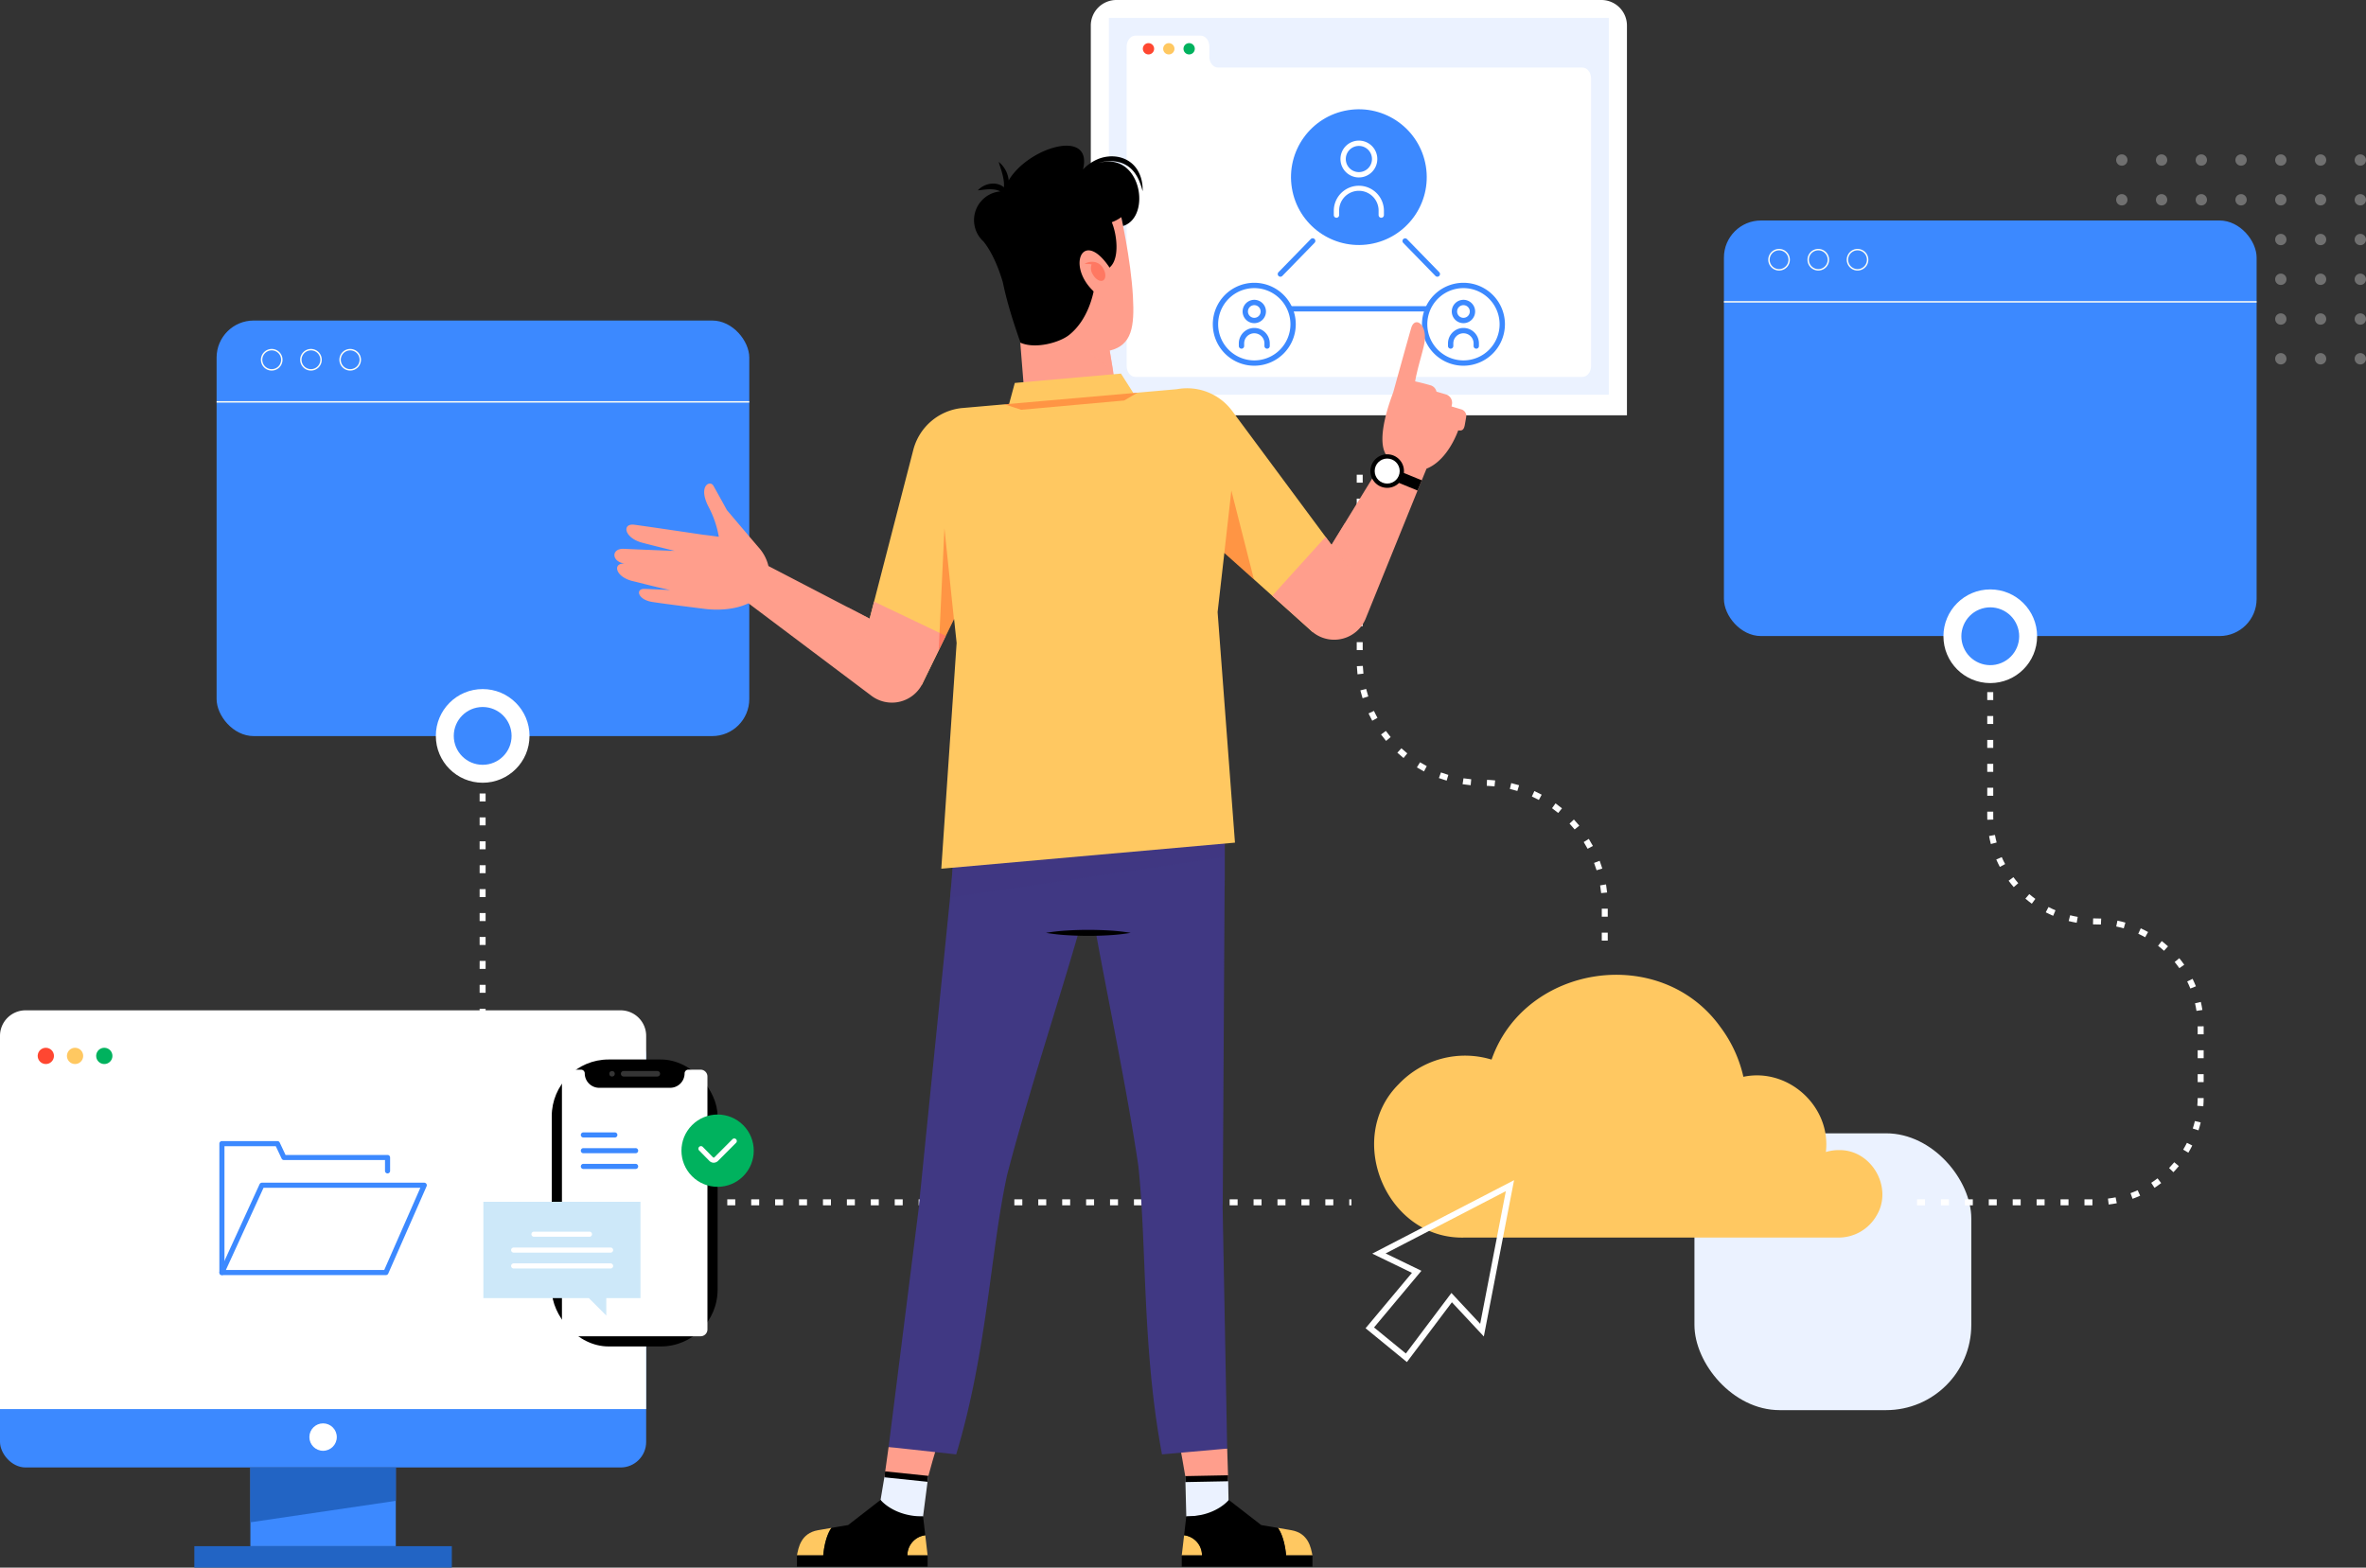 <svg xmlns="http://www.w3.org/2000/svg" width="833.292" height="552.167" viewBox="0 0 833.292 552.167">
  <rect x="0" y="0" width="833.292" height="552.167" fill="#333333" stroke="none"/>
  <g id="Group_1948" data-name="Group 1948" transform="translate(-1013.543 -195.769)">
    <g id="illustration" transform="translate(1067.867 195.769)">
      <g id="Group_1846" data-name="Group 1846" transform="translate(21.961 112.903)">
        <rect id="Rectangle_167" data-name="Rectangle 167" width="187.608" height="146.372" rx="13.046" transform="translate(0)" fill="#3c89ff"/>
        <g id="Group_1842" data-name="Group 1842" transform="translate(15.608 10.012)">
          <g id="Group_1839" data-name="Group 1839">
            <path id="Path_15816" data-name="Path 15816" d="M1098.86,1125.278a3.807,3.807,0,1,1,3.807-3.807A3.811,3.811,0,0,1,1098.86,1125.278Zm0-7.112a3.305,3.305,0,1,0,3.3,3.3A3.308,3.308,0,0,0,1098.86,1118.166Z" transform="translate(-1095.053 -1117.664)" fill="#fefef4"/>
          </g>
          <g id="Group_1840" data-name="Group 1840" transform="translate(13.821)">
            <path id="Path_15817" data-name="Path 15817" d="M1138.232,1125.278a3.807,3.807,0,1,1,3.807-3.807A3.812,3.812,0,0,1,1138.232,1125.278Zm0-7.112a3.305,3.305,0,1,0,3.3,3.3A3.308,3.308,0,0,0,1138.232,1118.166Z" transform="translate(-1134.425 -1117.664)" fill="#fefef4"/>
          </g>
          <g id="Group_1841" data-name="Group 1841" transform="translate(27.642)">
            <path id="Path_15818" data-name="Path 15818" d="M1177.6,1125.278a3.807,3.807,0,1,1,3.807-3.807A3.812,3.812,0,0,1,1177.6,1125.278Zm0-7.112a3.305,3.305,0,1,0,3.305,3.3A3.309,3.309,0,0,0,1177.6,1118.166Z" transform="translate(-1173.798 -1117.664)" fill="#fefef4"/>
          </g>
        </g>
        <g id="Group_1843" data-name="Group 1843" transform="translate(0 28.399)">
          <rect id="Rectangle_168" data-name="Rectangle 168" width="187.608" height="0.502" fill="#fefef4"/>
        </g>
        <g id="Group_1845" data-name="Group 1845" transform="translate(77.213 129.811)">
          <circle id="Ellipse_38" data-name="Ellipse 38" cx="16.498" cy="16.498" r="16.498" fill="#fff"/>
          <circle id="Ellipse_39" data-name="Ellipse 39" cx="10.18" cy="10.18" r="10.18" transform="translate(6.318 6.318)" fill="#3c89ff"/>
        </g>
      </g>
      <g id="Group_1858" data-name="Group 1858" transform="translate(114.619 279.496)">
        <path id="Path_15831" data-name="Path 15831" d="M1621.583,1708.788h-.775v-2.106h.775Zm-6.391,0h-2.808v-2.106h2.808Zm-8.425,0h-2.808v-2.106h2.808Zm-8.425,0h-2.808v-2.106h2.808Zm-8.425,0h-2.808v-2.106h2.808Zm-8.425,0h-2.808v-2.106h2.808Zm-8.425,0h-2.808v-2.106h2.808Zm-8.425,0h-2.808v-2.106h2.808Zm-8.425,0h-2.808v-2.106h2.808Zm-8.425,0h-2.808v-2.106h2.808Zm-8.425,0h-2.808v-2.106h2.808Zm-8.424,0h-2.808v-2.106h2.808Zm-8.425,0h-2.808v-2.106h2.808Zm-8.425,0h-2.808v-2.106h2.808Zm-8.425,0h-2.808v-2.106h2.808Zm-8.425,0h-2.808v-2.106h2.808Zm-8.425,0h-2.808v-2.106h2.808Zm-8.425,0h-2.808v-2.106h2.808Zm-8.425,0h-2.808v-2.106h2.808Zm-8.425,0h-2.808v-2.106h2.808Zm-8.425,0h-2.808v-2.106h2.808Zm-8.425,0h-2.808v-2.106h2.808Zm-8.425,0h-2.808v-2.106h2.808Zm-8.425,0h-2.808v-2.106h2.808Zm-8.424,0h-2.808v-2.106h2.808Zm-8.425,0h-2.808v-2.106H1413Zm-8.425,0h-2.808v-2.106h2.808Zm-8.425,0h-2.808v-2.106h2.808Zm-8.425,0h-2.808v-2.106h2.808Zm-8.425,0h-2.808v-2.106h2.808Zm-8.425,0h-2.808v-2.106h2.808Zm-8.425,0h-1.214c-.545,0-1.093-.01-1.629-.028l.072-2.1c.513.018,1.037.027,1.558.027h1.214Zm-8.557-.575c-.941-.148-1.891-.329-2.822-.535l.457-2.057c.889.2,1.795.369,2.693.511Zm-8.339-2.125c-.9-.319-1.793-.671-2.67-1.046l.829-1.936c.836.358,1.693.694,2.548,1Zm-7.8-3.624c-.823-.48-1.643-.992-2.433-1.521l1.17-1.751c.755.5,1.537.994,2.324,1.452Zm-7-5c-.721-.622-1.432-1.275-2.115-1.941l1.47-1.508c.652.636,1.333,1.26,2.021,1.854Zm-5.972-6.193c-.6-.743-1.177-1.516-1.728-2.3l1.722-1.214c.525.745,1.08,1.483,1.649,2.193Zm-4.743-7.184c-.451-.843-.88-1.71-1.277-2.576l1.915-.877c.379.827.789,1.655,1.22,2.46Zm-3.341-7.937c-.287-.909-.549-1.839-.778-2.765l2.044-.508c.219.883.469,1.771.743,2.639Zm-1.815-8.411c-.114-.944-.2-1.906-.256-2.86l2.1-.124c.054.911.136,1.83.244,2.731Zm1.769-8.535h-2.106V1656.4h2.106Zm0-8.425h-2.106v-2.808h2.106Zm0-8.425h-2.106v-2.808h2.106Zm0-8.425h-2.106v-2.808h2.106Zm0-8.425h-2.106V1622.7h2.106Zm0-8.425h-2.106v-2.808h2.106Zm0-8.424h-2.106v-2.809h2.106Zm0-8.425h-2.106v-2.808h2.106Zm0-8.424h-2.106V1589h2.106Zm0-8.425h-2.106v-2.808h2.106Zm0-8.425h-2.106v-2.808h2.106Zm0-8.425h-2.106v-2.808h2.106Z" transform="translate(-1314.551 -1563.729)" fill="#fff"/>
      </g>
      <g id="Group_1947" data-name="Group 1947" transform="translate(329.85)">
        <g id="Group_1900" data-name="Group 1900" transform="translate(0 0)">
          <path id="Rectangle_184" data-name="Rectangle 184" d="M9,0H179.827a9,9,0,0,1,9,9V146.287a0,0,0,0,1,0,0H0a0,0,0,0,1,0,0V9A9,9,0,0,1,9,0Z" transform="translate(0)" fill="#fff"/>
          <rect id="Rectangle_185" data-name="Rectangle 185" width="176.073" height="132.718" transform="translate(6.377 6.306)" fill="#ebf2ff"/>
          <path id="Path_15874" data-name="Path 15874" d="M5535.87,2292.21v101.34c0,2.1-1.374,3.81-3.07,3.81H5375.384c-1.695,0-3.069-1.706-3.069-3.81v-112.58c0-2.1,1.375-3.81,3.069-3.81h22.971c1.7,0,3.07,1.706,3.07,3.81v3.62c0,2.1,1.375,3.81,3.07,3.81H5532.8C5534.5,2288.4,5535.87,2290.106,5535.87,2292.21Z" transform="translate(-5359.677 -2264.597)" fill="#fff"/>
          <g id="Group_1899" data-name="Group 1899" transform="translate(18.324 15.187)">
            <circle id="Ellipse_46" data-name="Ellipse 46" cx="1.993" cy="1.993" r="1.993" fill="#ff4731"/>
            <circle id="Ellipse_47" data-name="Ellipse 47" cx="1.993" cy="1.993" r="1.993" transform="translate(7.16)" fill="#ffc861"/>
            <circle id="Ellipse_48" data-name="Ellipse 48" cx="1.993" cy="1.993" r="1.993" transform="translate(14.32)" fill="#00b25e"/>
          </g>
        </g>
        <g id="Group_1903" data-name="Group 1903" transform="translate(66.99 34.973)">
          <circle id="Ellipse_53" data-name="Ellipse 53" cx="23.903" cy="23.903" r="23.903" transform="translate(0 7.658) rotate(-9.217)" fill="#3c89ff"/>
        </g>
        <g id="Group_1909" data-name="Group 1909" transform="translate(116.64 99.606)">
          <g id="Group_1904" data-name="Group 1904" transform="translate(0)">
            <path id="Path_15877" data-name="Path 15877" d="M5726.731,2515.91a14.607,14.607,0,1,1,14.608-14.607A14.624,14.624,0,0,1,5726.731,2515.91Zm0-27.337a12.73,12.73,0,1,0,12.73,12.729A12.744,12.744,0,0,0,5726.731,2488.573Z" transform="translate(-5712.124 -2486.695)" fill="#3c89ff"/>
          </g>
          <g id="Group_1908" data-name="Group 1908" transform="translate(9.159 6)">
            <g id="Group_1907" data-name="Group 1907">
              <g id="Group_1905" data-name="Group 1905" transform="translate(0 9.913)">
                <path id="Path_15878" data-name="Path 15878" d="M5751.349,2544.846a.939.939,0,0,1-.939-.939v-.914a3.571,3.571,0,1,0-7.142,0v.914a.938.938,0,1,1-1.877,0v-.914a5.448,5.448,0,1,1,10.9,0v.914A.938.938,0,0,1,5751.349,2544.846Z" transform="translate(-5741.391 -2537.545)" fill="#3c89ff"/>
              </g>
              <g id="Group_1906" data-name="Group 1906" transform="translate(1.337)">
                <path id="Path_15879" data-name="Path 15879" d="M5749.773,2514.093a4.112,4.112,0,1,1,4.112-4.112A4.117,4.117,0,0,1,5749.773,2514.093Zm0-6.346a2.234,2.234,0,1,0,2.234,2.234A2.236,2.236,0,0,0,5749.773,2507.747Z" transform="translate(-5745.662 -2505.869)" fill="#3c89ff"/>
              </g>
            </g>
          </g>
        </g>
        <g id="Group_1915" data-name="Group 1915" transform="translate(42.973 99.606)">
          <g id="Group_1910" data-name="Group 1910" transform="translate(0)">
            <path id="Path_15880" data-name="Path 15880" d="M5486.611,2515.91a14.607,14.607,0,1,1,14.607-14.607A14.624,14.624,0,0,1,5486.611,2515.91Zm0-27.337a12.73,12.73,0,1,0,12.73,12.729A12.744,12.744,0,0,0,5486.611,2488.573Z" transform="translate(-5472.004 -2486.695)" fill="#3c89ff"/>
          </g>
          <g id="Group_1914" data-name="Group 1914" transform="translate(9.159 6)">
            <g id="Group_1913" data-name="Group 1913">
              <g id="Group_1911" data-name="Group 1911" transform="translate(0 9.913)">
                <path id="Path_15881" data-name="Path 15881" d="M5511.229,2544.846a.939.939,0,0,1-.939-.939v-.914a3.571,3.571,0,1,0-7.142,0v.914a.939.939,0,0,1-1.878,0v-.914a5.449,5.449,0,0,1,10.9,0v.914A.939.939,0,0,1,5511.229,2544.846Z" transform="translate(-5501.27 -2537.545)" fill="#3c89ff"/>
              </g>
              <g id="Group_1912" data-name="Group 1912" transform="translate(1.337)">
                <path id="Path_15882" data-name="Path 15882" d="M5509.653,2514.093a4.112,4.112,0,1,1,4.112-4.112A4.117,4.117,0,0,1,5509.653,2514.093Zm0-6.346a2.234,2.234,0,1,0,2.234,2.234A2.237,2.237,0,0,0,5509.653,2507.747Z" transform="translate(-5505.542 -2505.869)" fill="#3c89ff"/>
              </g>
            </g>
          </g>
        </g>
        <g id="Group_1926" data-name="Group 1926" transform="translate(109.756 83.94)">
          <path id="Path_15892" data-name="Path 15892" d="M5701.338,2475.392a.936.936,0,0,1-.673-.283l-11.354-11.652a.939.939,0,0,1,1.345-1.31l11.354,11.652a.939.939,0,0,1-.672,1.594Z" transform="translate(-5689.045 -2461.863)" fill="#3c89ff"/>
        </g>
        <g id="Group_1927" data-name="Group 1927" transform="translate(65.84 83.94)">
          <path id="Path_15893" data-name="Path 15893" d="M5547.095,2475.392a.939.939,0,0,1-.672-1.594l11.354-11.652a.939.939,0,1,1,1.345,1.31l-11.354,11.653A.938.938,0,0,1,5547.095,2475.392Z" transform="translate(-5546.156 -2461.861)" fill="#3c89ff"/>
        </g>
        <g id="Group_1928" data-name="Group 1928" transform="translate(69.571 107.837)">
          <path id="Path_15894" data-name="Path 15894" d="M5608.1,2532.25H5560.3a.939.939,0,0,1,0-1.878H5608.1a.939.939,0,0,1,0,1.878Z" transform="translate(-5559.358 -2530.372)" fill="#3c89ff"/>
        </g>
        <g id="Group_1945" data-name="Group 1945" transform="translate(85.588 49.525)">
          <g id="Group_1943" data-name="Group 1943" transform="translate(0 15.812)">
            <path id="Path_15905" data-name="Path 15905" d="M5627.251,2428.631a.939.939,0,0,1-.938-.939v-1.6a6.948,6.948,0,0,0-13.9,0v1.6a.939.939,0,0,1-1.878,0v-1.6a8.826,8.826,0,0,1,17.651,0v1.6A.939.939,0,0,1,5627.251,2428.631Z" transform="translate(-5610.539 -2417.268)" fill="#fff"/>
          </g>
          <g id="Group_1944" data-name="Group 1944" transform="translate(2.337)">
            <path id="Path_15906" data-name="Path 15906" d="M5624.5,2379.718a6.488,6.488,0,1,1,6.488-6.488A6.5,6.5,0,0,1,5624.5,2379.718Zm0-11.1a4.61,4.61,0,1,0,4.61,4.611A4.617,4.617,0,0,0,5624.5,2368.62Z" transform="translate(-5618.008 -2366.742)" fill="#fff"/>
          </g>
        </g>
      </g>
      <g id="Group_1859" data-name="Group 1859" transform="translate(423.514 167.205)">
        <path id="Path_15832" data-name="Path 15832" d="M2282.931,1407.949h-2.106v-2.808h2.106Zm0-8.425h-2.106v-2.808h2.106Zm-2.32-8.31c-.091-.9-.214-1.817-.364-2.714l2.077-.348c.158.942.286,1.9.382,2.85Zm-1.616-8.042c-.266-.87-.564-1.741-.886-2.59l1.969-.747c.339.892.651,1.808.93,2.722Zm-3.153-7.568c-.43-.8-.891-1.6-1.373-2.367l1.787-1.115c.506.81.99,1.646,1.441,2.486Zm-4.564-6.813c-.577-.7-1.185-1.395-1.806-2.059l1.538-1.439c.652.7,1.29,1.424,1.9,2.161Zm-5.8-5.806c-.7-.58-1.433-1.143-2.169-1.673l1.231-1.709c.772.557,1.539,1.148,2.277,1.756Zm-6.811-4.579c-.8-.432-1.628-.843-2.455-1.221l.876-1.916c.868.4,1.736.829,2.578,1.282Zm-7.573-3.167c-.868-.267-1.757-.508-2.643-.717l.485-2.05c.929.22,1.864.473,2.775.753Zm-8.04-1.626c-.9-.092-1.82-.156-2.732-.19l.079-2.1c.957.036,1.922.1,2.868.2Zm-8.4-.4c-.952-.087-1.912-.206-2.854-.354l.328-2.081c.9.141,1.81.254,2.717.337Zm-8.462-1.617c-.916-.27-1.834-.574-2.73-.9l.728-1.976c.854.313,1.728.6,2.6.861Zm-7.983-3.238c-.844-.443-1.685-.92-2.5-1.417l1.1-1.8c.775.474,1.576.928,2.38,1.349Zm-7.2-4.725c-.743-.6-1.476-1.229-2.179-1.875l1.424-1.551c.67.615,1.367,1.216,2.075,1.786Zm-6.152-6.028c-.614-.731-1.212-1.492-1.777-2.261l1.7-1.247c.539.733,1.108,1.458,1.693,2.154Zm-4.874-7.106c-.461-.837-.9-1.7-1.306-2.565l1.907-.894c.386.823.8,1.645,1.243,2.443Zm-3.4-7.922c-.289-.909-.55-1.841-.78-2.768l2.045-.5c.217.883.468,1.769.742,2.635Zm-1.788-8.427c-.1-.947-.181-1.911-.226-2.866l2.1-.1c.043.909.115,1.828.216,2.73Zm1.832-8.53h-2.106v-2.808h2.106Zm0-8.425h-2.106v-2.808h2.106Zm0-8.425h-2.106v-2.808h2.106Zm0-8.425h-2.106v-2.808h2.106Zm0-8.425h-2.106v-2.808h2.106Zm0-8.424h-2.106v-2.809h2.106Zm0-8.425h-2.106v-2.808h2.106Zm0-8.424h-2.106v-2.808h2.106Z" transform="translate(-2194.528 -1243.837)" fill="#fff"/>
      </g>
      <g id="Group_1881" data-name="Group 1881" transform="translate(162.068 51.323)">
        <g id="Group_1861" data-name="Group 1861" transform="translate(198.987 457.121)">
          <g id="Group_1860" data-name="Group 1860">
            <path id="Path_15833" data-name="Path 15833" d="M2016.6,2215.952l16.826,1.8.328,10.454-15.081-.664C2018.089,2223.862,2017.236,2219.348,2016.6,2215.952Z" transform="translate(-2016.595 -2215.952)" fill="#ff9e8c"/>
          </g>
        </g>
        <g id="Group_1862" data-name="Group 1862" transform="translate(199.817 468.712)">
          <path id="Path_15834" data-name="Path 15834" d="M2037.827,2262.112l-.246-12.476-15.081-.664.356,14.11Z" transform="translate(-2021.257 -2248.973)" fill="#ebf2ff"/>
          <path id="Path_15835" data-name="Path 15835" d="M2127.56,2310.331H2118.3c-.642-6.94-2.836-9.586-2.913-9.681,1.414.239,3.026.517,4.771.822C2126.177,2302.518,2127.037,2307.64,2127.56,2310.331Z" transform="translate(-2081.54 -2282.51)" fill="#ffc861"/>
          <path id="Path_15836" data-name="Path 15836" d="M2026.083,2315.147h-7.123l.825-7.077A7.124,7.124,0,0,1,2026.083,2315.147Z" transform="translate(-2018.96 -2287.325)" fill="#ffc861"/>
        </g>
        <g id="Group_1864" data-name="Group 1864" transform="translate(95.13 458.353)">
          <g id="Group_1863" data-name="Group 1863">
            <path id="Path_15837" data-name="Path 15837" d="M1739.089,2219.463h-16.921l-1.44,10.359h15.4Q1737.584,2224.423,1739.089,2219.463Z" transform="translate(-1720.728 -2219.463)" fill="#ff9e8c"/>
          </g>
        </g>
        <g id="Group_1866" data-name="Group 1866" transform="translate(64.289 468.712)">
          <path id="Path_15838" data-name="Path 15838" d="M1719.779,2263.525l-3.009-6.262,1.389-8.291h15.4l-1.824,14.11Z" transform="translate(-1687.319 -2248.973)" fill="#ebf2ff"/>
          <path id="Path_15839" data-name="Path 15839" d="M1632.87,2310.331h9.256c.642-6.94,2.837-9.586,2.914-9.681-1.414.239-3.026.517-4.77.822C1634.253,2302.518,1633.393,2307.64,1632.87,2310.331Z" transform="translate(-1632.87 -2282.51)" fill="#ffc861"/>
          <path id="Path_15840" data-name="Path 15840" d="M1743.68,2315.147h7.122l-.825-7.077A7.124,7.124,0,0,0,1743.68,2315.147Z" transform="translate(-1704.783 -2287.325)" fill="#ffc861"/>
          <g id="Group_1865" data-name="Group 1865" transform="translate(0.001 8.29)">
            <path id="Path_15841" data-name="Path 15841" d="M2055.724,2292.12c-.642-6.939-2.836-9.585-2.914-9.681-3.552-.611-5.855-.989-5.855-.989l-11.426-8.86s-4.563,5.82-14.971,5.82l-.772,6.635a7.124,7.124,0,0,1,6.3,7.076h-7.122v3.96h46.018v-3.96Z" transform="translate(-1883.434 -2272.59)"/>
            <path id="Path_15842" data-name="Path 15842" d="M1678.067,2285.045l-.772-6.635c-10.408,0-14.971-5.82-14.971-5.82l-11.426,8.86s-2.3.378-5.855.989c-.077.1-2.271,2.742-2.913,9.681h-9.256v3.96h46.018v-3.96h-7.122A7.124,7.124,0,0,1,1678.067,2285.045Z" transform="translate(-1632.873 -2272.59)"/>
          </g>
        </g>
        <g id="Group_1867" data-name="Group 1867" transform="translate(96.569 235.677)">
          <path id="Path_15843" data-name="Path 15843" d="M1842.463,1722.747a10.818,10.818,0,0,0,.054-1.491l.655-110.71q.059-1.094.013-2.17c0-.039,0-.07-.006-.1l.054-.022V1585.1h-94.5l-1.724,23.925c-.106.717-.18,1.437-.219,2.167l-11.136,110.151a10.8,10.8,0,0,0-.105,1.488l-10.715,84.946,23.8,2.613c10.942-36.251,11.955-70.8,17.9-98.262,6.893-26.81,19.2-64.453,25.161-85.445h6.148c4.014,22.158,11.266,56.933,14.944,82.117,2.989,27.935,1.311,64.38,8.33,101.589l22.954-2.044Z" transform="translate(-1724.829 -1585.105)" fill="#403883"/>
          <path id="Path_15844" data-name="Path 15844" d="M1882.744,1701.621a69.4,69.4,0,0,1,7.458-.825q3.728-.232,7.457-.228t7.458.225a68.351,68.351,0,0,1,7.457.828,68.352,68.352,0,0,1-7.457.828q-3.729.231-7.458.225t-7.457-.228A69.277,69.277,0,0,1,1882.744,1701.621Z" transform="translate(-1827.311 -1660.038)"/>
        </g>
        <g id="Group_1868" data-name="Group 1868" transform="translate(95.121 466.942)">
          <rect id="Rectangle_170" data-name="Rectangle 170" width="2.106" height="15.275" transform="translate(0 2.095) rotate(-84.041)"/>
        </g>
        <g id="Group_1869" data-name="Group 1869" transform="translate(201.039 468.323)">
          <rect id="Rectangle_171" data-name="Rectangle 171" width="15.084" height="2.106" transform="translate(0 0.292) rotate(-1.11)"/>
        </g>
        <path id="Path_15845" data-name="Path 15845" d="M1787.4,1622.46l95.8-8.505v4.787l-96.711,14.274Z" transform="translate(-1668.275 -1368.151)" fill="#403883" opacity="0.6" style="mix-blend-mode: multiply;isolation: isolate"/>
        <path id="Path_15846" data-name="Path 15846" d="M1882.7,998.95c-.729-13.392-4.434-29.526-4.434-29.526-1.614-7.927-26.622-9.035-37.432,0s-2.42,22.265.857,32.914c.13.422.263.829.4,1.23l3.01,37.548,32.153-6.772-2.739-16.436C1882.421,1016.018,1883.264,1009.325,1882.7,998.95Z" transform="translate(-1700.075 -945.736)" fill="#ff9e8c"/>
        <path id="Path_15847" data-name="Path 15847" d="M1935.51,1126.289l-7.821-5.9a30.874,30.874,0,0,0,6.659-1.071C1934.889,1122.564,1935.51,1126.289,1935.51,1126.289Z" transform="translate(-1759.911 -1047.142)" fill="#ff9e8c" opacity="0.6" style="mix-blend-mode: multiply;isolation: isolate"/>
        <path id="Path_15848" data-name="Path 15848" d="M1869.594,926a12.068,12.068,0,0,0-1.423-3.616,9.676,9.676,0,0,0-1.191-1.6,9.542,9.542,0,0,0-1.5-1.346,10.651,10.651,0,0,0-1.75-1.016,11.085,11.085,0,0,0-1.91-.646,12.059,12.059,0,0,0-3.965-.256,12.682,12.682,0,0,0-3.807.966,15.462,15.462,0,0,0-3.317,1.96,16.652,16.652,0,0,0-1.813,1.652c3.673-14.734-19.312-7.881-26.174,3.842-.017-.207-.04-.412-.072-.616a9.716,9.716,0,0,0-1.187-3.3,16.025,16.025,0,0,0-1-1.408,12.317,12.317,0,0,0-1.237-1.2,13.873,13.873,0,0,0,.485,1.621c.153.53.316,1.043.487,1.545a24.511,24.511,0,0,1,.717,3.012,12.293,12.293,0,0,1,.146,2.767,5.889,5.889,0,0,0-2.476-1.18,6.92,6.92,0,0,0-3.743.3,7.5,7.5,0,0,0-2.984,1.958c1.2-.1,2.291-.28,3.342-.341a10.932,10.932,0,0,1,2.95.139,7.058,7.058,0,0,1,1.635.571,10.162,10.162,0,0,0-5.949,17.628c1.528,1.855,4.392,6.149,6.839,14.4.547,2.678,1.211,5.324,1.9,7.793,1.955,7.025,4.094,12.619,4.231,13.442,5.207,2.374,13.832.027,17.28-2.753,6.777-5.465,8.481-14.592,8.866-16.827.424-2.464-.768-6.1,1.679-5.892,7.577.64,6.8-11.2,4.412-16.939a13.277,13.277,0,0,0,3.344-1.782c.3,1.437.644,3.111.644,3.111,10.134-3.156,6.416-26.424-8.626-22.2l.09-.03a13.65,13.65,0,0,1,3.456-.6,12.133,12.133,0,0,1,3.437.308,9.785,9.785,0,0,1,3.121,1.327,9.906,9.906,0,0,1,2.494,2.347,13.539,13.539,0,0,1,1.745,3.1,26.048,26.048,0,0,1,1.153,3.517A14.58,14.58,0,0,0,1869.594,926Z" transform="translate(-1683.89 -913.713)"/>
        <g id="Group_1870" data-name="Group 1870" transform="translate(163.827 36.865)">
          <path id="Path_15849" data-name="Path 15849" d="M1925.081,1035.934c-14.587-8.688-8.463-26.439,1.8-11.3A24.245,24.245,0,0,1,1925.081,1035.934Z" transform="translate(-1916.433 -1018.733)" fill="#ff9e8c"/>
          <path id="Path_15850" data-name="Path 15850" d="M1928.108,1032.606a4.342,4.342,0,0,0-2.532-2.185,4.766,4.766,0,0,0-1.916-.2,5.047,5.047,0,0,0-1.116.234,3.177,3.177,0,0,0-1.006.514,12.1,12.1,0,0,1,2.116.077c.112.014.222.032.332.05a3.976,3.976,0,0,0,.451,3.6c.976,1.714,2.589,2.635,3.6,2.058S1929.083,1034.319,1928.108,1032.606Z" transform="translate(-1919.746 -1026.172)" fill="#ff1e00" opacity="0.3" style="mix-blend-mode: multiply;isolation: isolate"/>
        </g>
        <path id="Path_15851" data-name="Path 15851" d="M1826.406,1155.467a19.781,19.781,0,0,0-19.451-7.586l-15.307,1.343-4.367-6.848-37.388,3.3-2.007,7.389-16.392,1.437-.194.017-.058,0a19.775,19.775,0,0,0-17.067,14.63s-19.2,74.276-19.2,74.276,21.6,9.954,22.254,8.474c.249-.562,5.215-10.714,11.279-23.088l.9,8.443-5.4,79.521,103.431-9.183-6.113-81.211,2.374-20.835c14.794,13.236,30.363,27.176,30.969,27.761,1.165,1.126,17.442-16.212,17.442-16.212Z" transform="translate(-1608.882 -1062.109)" fill="#ffc861"/>
        <g id="Group_1873" data-name="Group 1873" transform="translate(214.806 62.177)">
          <g id="Group_1872" data-name="Group 1872">
            <path id="Path_15852" data-name="Path 15852" d="M2176.242,1121.513c-.605-.177-2.727-.829-3.344-1,.027-.163.055-.329.083-.5a3.075,3.075,0,0,0-2.227-3.793c-.846-.248-2.312-.7-3.167-.924a2.957,2.957,0,0,0-2.214-2.267c-2.863-.838-5.3-1.349-5.3-1.349.9-5.149,2.851-10.8,3.3-13.736,1-6.549-3.432-9.306-4.671-5.1s-6.346,22.7-6.346,22.7c-.3.966-6.557,16.357-2.359,22.209l-3.636,5.95-.045-.022-4.242,6.913-11.459,18.676-2.095-2.825-18.772,20.766c6.52,5.841,11.662,10.453,13.435,12.057.207.2.421.4.643.587a12,12,0,0,0,18.949-4.918l14.918-36.828,3.036-7.494,3.355-8.191c5.375-2.106,9.163-8.145,11.168-13.488,1.2.174,1.936-.041,2.277-1.716,0,0,.207-1.078.471-2.709A2.431,2.431,0,0,0,2176.242,1121.513Z" transform="translate(-2092.869 -1090.843)" fill="#ff9e8c"/>
            <g id="Group_1871" data-name="Group 1871" transform="translate(0 59.275)" opacity="0.3" style="mix-blend-mode: multiply;isolation: isolate">
              <path id="Path_15853" data-name="Path 15853" d="M2072.091,1291.024l-10.432-9.336,2.474-21.984Z" transform="translate(-2061.659 -1259.705)" fill="#ff1e00"/>
            </g>
          </g>
        </g>
        <g id="Group_1874" data-name="Group 1874" transform="translate(252.555 133.001)">
          <path id="Path_15854" data-name="Path 15854" d="M2176.012,1308.691l-6.814-8.482,4.668-7.605Z" transform="translate(-2169.198 -1292.603)" fill="#ff9e8c" opacity="0.6" style="mix-blend-mode: multiply;isolation: isolate"/>
        </g>
        <g id="Group_1877" data-name="Group 1877" transform="translate(0 119.013)">
          <g id="Group_1876" data-name="Group 1876">
            <path id="Path_15855" data-name="Path 15855" d="M1558.068,1323.528q.2-.386.376-.786c1.044-2.156,4.109-8.425,7.991-16.356l-25.26-12.072-1.554,6.01-17.438-9.065-9.167-4.765-9.042-4.7a15.015,15.015,0,0,0-3.45-6.548c-6.332-7.416-11.177-13.151-11.177-13.151s-3.582-6.521-4.771-8.6-5.6.1-1.593,7.636a35.389,35.389,0,0,1,3.513,10.359s-3.174-.453-5.667-.734c0,0-19.782-2.95-24.132-3.508s-3.606,4.605,2.79,6.327c2.289.616,7.043,1.8,11.452,2.885-7.094-.244-15.476-.621-17.945-.725-4.372-.183-4.464,4.487.358,5.221-4.372-.379-3.434,4.744,3.028,6.2,1.754.4,9.139,2.35,13.006,3.09-2.546-.111-8.068-.372-9.028-.4-3.35-.093-2.423,3.762,2.565,4.581,3.812.627,18.736,2.476,18.736,2.476,4.573.564,10.613.272,15.274-1.982l7.57,5.693,8.284,6.23,27.428,20.628a12,12,0,0,0,17.853-3.951Z" transform="translate(-1449.724 -1252.754)" fill="#ff9e8c"/>
            <g id="Group_1875" data-name="Group 1875" transform="translate(114.215 15.754)" opacity="0.3" style="mix-blend-mode: multiply;isolation: isolate">
              <path id="Path_15856" data-name="Path 15856" d="M1780.46,1329.655c-3.528,7.2-3.3,6.736-5.364,10.962l2.015-42.983Z" transform="translate(-1775.097 -1297.634)" fill="#ff1e00"/>
            </g>
          </g>
        </g>
        <path id="Path_15857" data-name="Path 15857" d="M1841.245,1165.62l46.8-4.1-4.695,2.759-36.3,3.269Z" transform="translate(-1703.811 -1074.531)" fill="#ff1e00" opacity="0.3" style="mix-blend-mode: multiply;isolation: isolate"/>
        <rect id="Rectangle_172" data-name="Rectangle 172" width="3.892" height="11.538" transform="translate(272.191 117.089) rotate(-67.752)"/>
        <circle id="Ellipse_42" data-name="Ellipse 42" cx="5.908" cy="5.908" r="5.908" transform="translate(266.262 108.696)"/>
        <circle id="Ellipse_43" data-name="Ellipse 43" cx="4.405" cy="4.405" r="4.405" transform="translate(267.765 110.199)" fill="#fff"/>
        <g id="Group_1880" data-name="Group 1880" transform="translate(82.135 162.546)">
          <g id="Group_1879" data-name="Group 1879">
            <g id="Group_1878" data-name="Group 1878" opacity="0.6" style="mix-blend-mode: multiply;isolation: isolate">
              <path id="Path_15858" data-name="Path 15858" d="M1691.473,1380.807l-2.708,10.442-5.054-14.479Z" transform="translate(-1683.71 -1376.771)" fill="#ff9e8c"/>
            </g>
          </g>
        </g>
      </g>
      <rect id="Rectangle_174" data-name="Rectangle 174" width="97.506" height="97.506" rx="30" transform="translate(542.45 399.194)" fill="#ebf2ff"/>
      <path id="Path_15859" data-name="Path 15859" d="M2375.557,1807.406a15.37,15.37,0,0,0-4.485.666c1.875-16.048-13.264-29.817-29.052-26.489a46.19,46.19,0,0,0-8.032-17.447c-21.09-29.532-68.941-22.177-80.659,11.388a32.18,32.18,0,0,0-32.691,8.635c-19.289,19.158-4.16,54.941,23.285,54.05h131.633a15.392,15.392,0,0,0,13.319-7.671C2394.909,1820.678,2387.163,1807.112,2375.557,1807.406Z" transform="translate(-1782.329 -1402.296)" fill="#ffc861"/>
      <g id="Group_1883" data-name="Group 1883" transform="translate(426.623 415.698)">
        <path id="Path_15860" data-name="Path 15860" d="M2217.937,2015.811l-14.553-11.917,16.326-19.516-13.971-6.766,49.942-25.873-10.648,55.059-11.245-12.054Zm-11.573-12.2,11.209,9.178,16.041-21.32,10.135,10.865,9.036-46.726-42.347,21.939,12.617,6.11Z" transform="translate(-2203.383 -1951.739)" fill="#fff"/>
      </g>
      <g id="Group_1999" data-name="Group 1999" transform="translate(-1047.032 -2041.631)" opacity="0.3">
        <circle id="Ellipse_63" data-name="Ellipse 63" cx="2" cy="2" r="2" transform="translate(1738 2096)" fill="#fff"/>
        <circle id="Ellipse_63-2" data-name="Ellipse 63" cx="2" cy="2" r="2" transform="translate(1752 2096)" fill="#fff"/>
        <circle id="Ellipse_63-3" data-name="Ellipse 63" cx="2" cy="2" r="2" transform="translate(1766 2096)" fill="#fff"/>
        <circle id="Ellipse_63-4" data-name="Ellipse 63" cx="2" cy="2" r="2" transform="translate(1780 2096)" fill="#fff"/>
        <circle id="Ellipse_63-5" data-name="Ellipse 63" cx="2" cy="2" r="2" transform="translate(1794 2096)" fill="#fff"/>
        <circle id="Ellipse_63-6" data-name="Ellipse 63" cx="2" cy="2" r="2" transform="translate(1808 2096)" fill="#fff"/>
        <circle id="Ellipse_63-7" data-name="Ellipse 63" cx="2" cy="2" r="2" transform="translate(1822 2096)" fill="#fff"/>
        <circle id="Ellipse_63-8" data-name="Ellipse 63" cx="2" cy="2" r="2" transform="translate(1738 2110)" fill="#fff"/>
        <circle id="Ellipse_63-9" data-name="Ellipse 63" cx="2" cy="2" r="2" transform="translate(1752 2110)" fill="#fff"/>
        <circle id="Ellipse_63-10" data-name="Ellipse 63" cx="2" cy="2" r="2" transform="translate(1766 2110)" fill="#fff"/>
        <circle id="Ellipse_63-11" data-name="Ellipse 63" cx="2" cy="2" r="2" transform="translate(1780 2110)" fill="#fff"/>
        <circle id="Ellipse_63-12" data-name="Ellipse 63" cx="2" cy="2" r="2" transform="translate(1794 2110)" fill="#fff"/>
        <circle id="Ellipse_63-13" data-name="Ellipse 63" cx="2" cy="2" r="2" transform="translate(1808 2110)" fill="#fff"/>
        <circle id="Ellipse_63-14" data-name="Ellipse 63" cx="2" cy="2" r="2" transform="translate(1822 2110)" fill="#fff"/>
        <circle id="Ellipse_63-15" data-name="Ellipse 63" cx="2" cy="2" r="2" transform="translate(1738 2124)" fill="#fff"/>
        <circle id="Ellipse_63-16" data-name="Ellipse 63" cx="2" cy="2" r="2" transform="translate(1752 2124)" fill="#fff"/>
        <circle id="Ellipse_63-17" data-name="Ellipse 63" cx="2" cy="2" r="2" transform="translate(1766 2124)" fill="#fff"/>
        <circle id="Ellipse_63-18" data-name="Ellipse 63" cx="2" cy="2" r="2" transform="translate(1780 2124)" fill="#fff"/>
        <circle id="Ellipse_63-19" data-name="Ellipse 63" cx="2" cy="2" r="2" transform="translate(1794 2124)" fill="#fff"/>
        <circle id="Ellipse_63-20" data-name="Ellipse 63" cx="2" cy="2" r="2" transform="translate(1808 2124)" fill="#fff"/>
        <circle id="Ellipse_63-21" data-name="Ellipse 63" cx="2" cy="2" r="2" transform="translate(1822 2124)" fill="#fff"/>
        <circle id="Ellipse_63-22" data-name="Ellipse 63" cx="2" cy="2" r="2" transform="translate(1738 2138)" fill="#fff"/>
        <circle id="Ellipse_63-23" data-name="Ellipse 63" cx="2" cy="2" r="2" transform="translate(1752 2138)" fill="#fff"/>
        <circle id="Ellipse_63-24" data-name="Ellipse 63" cx="2" cy="2" r="2" transform="translate(1766 2138)" fill="#fff"/>
        <circle id="Ellipse_63-25" data-name="Ellipse 63" cx="2" cy="2" r="2" transform="translate(1780 2138)" fill="#fff"/>
        <circle id="Ellipse_63-26" data-name="Ellipse 63" cx="2" cy="2" r="2" transform="translate(1794 2138)" fill="#fff"/>
        <circle id="Ellipse_63-27" data-name="Ellipse 63" cx="2" cy="2" r="2" transform="translate(1808 2138)" fill="#fff"/>
        <circle id="Ellipse_63-28" data-name="Ellipse 63" cx="2" cy="2" r="2" transform="translate(1822 2138)" fill="#fff"/>
        <circle id="Ellipse_63-29" data-name="Ellipse 63" cx="2" cy="2" r="2" transform="translate(1738 2152)" fill="#fff"/>
        <circle id="Ellipse_63-30" data-name="Ellipse 63" cx="2" cy="2" r="2" transform="translate(1752 2152)" fill="#fff"/>
        <circle id="Ellipse_63-31" data-name="Ellipse 63" cx="2" cy="2" r="2" transform="translate(1766 2152)" fill="#fff"/>
        <circle id="Ellipse_63-32" data-name="Ellipse 63" cx="2" cy="2" r="2" transform="translate(1780 2152)" fill="#fff"/>
        <circle id="Ellipse_63-33" data-name="Ellipse 63" cx="2" cy="2" r="2" transform="translate(1794 2152)" fill="#fff"/>
        <circle id="Ellipse_63-34" data-name="Ellipse 63" cx="2" cy="2" r="2" transform="translate(1808 2152)" fill="#fff"/>
        <circle id="Ellipse_63-35" data-name="Ellipse 63" cx="2" cy="2" r="2" transform="translate(1822 2152)" fill="#fff"/>
        <circle id="Ellipse_63-36" data-name="Ellipse 63" cx="2" cy="2" r="2" transform="translate(1738 2166)" fill="#fff"/>
        <circle id="Ellipse_63-37" data-name="Ellipse 63" cx="2" cy="2" r="2" transform="translate(1752 2166)" fill="#fff"/>
        <circle id="Ellipse_63-38" data-name="Ellipse 63" cx="2" cy="2" r="2" transform="translate(1766 2166)" fill="#fff"/>
        <circle id="Ellipse_63-39" data-name="Ellipse 63" cx="2" cy="2" r="2" transform="translate(1780 2166)" fill="#fff"/>
        <circle id="Ellipse_63-40" data-name="Ellipse 63" cx="2" cy="2" r="2" transform="translate(1794 2166)" fill="#fff"/>
        <circle id="Ellipse_63-41" data-name="Ellipse 63" cx="2" cy="2" r="2" transform="translate(1808 2166)" fill="#fff"/>
        <circle id="Ellipse_63-42" data-name="Ellipse 63" cx="2" cy="2" r="2" transform="translate(1822 2166)" fill="#fff"/>
      </g>
      <g id="Group_1890" data-name="Group 1890" transform="translate(552.835 77.666)">
        <rect id="Rectangle_175" data-name="Rectangle 175" width="187.608" height="146.372" rx="13.046" transform="translate(0)" fill="#3c89ff"/>
        <g id="Group_1887" data-name="Group 1887" transform="translate(15.608 10.012)">
          <g id="Group_1884" data-name="Group 1884">
            <path id="Path_15861" data-name="Path 15861" d="M2611.206,1024.894a3.807,3.807,0,1,1,3.808-3.807A3.811,3.811,0,0,1,2611.206,1024.894Zm0-7.112a3.305,3.305,0,1,0,3.305,3.305A3.309,3.309,0,0,0,2611.206,1017.782Z" transform="translate(-2607.399 -1017.28)" fill="#fefef4"/>
          </g>
          <g id="Group_1885" data-name="Group 1885" transform="translate(13.821)">
            <path id="Path_15862" data-name="Path 15862" d="M2650.579,1024.894a3.807,3.807,0,1,1,3.807-3.807A3.811,3.811,0,0,1,2650.579,1024.894Zm0-7.112a3.305,3.305,0,1,0,3.3,3.305A3.309,3.309,0,0,0,2650.579,1017.782Z" transform="translate(-2646.771 -1017.28)" fill="#fefef4"/>
          </g>
          <g id="Group_1886" data-name="Group 1886" transform="translate(27.641)">
            <path id="Path_15863" data-name="Path 15863" d="M2689.95,1024.894a3.807,3.807,0,1,1,3.808-3.807A3.811,3.811,0,0,1,2689.95,1024.894Zm0-7.112a3.305,3.305,0,1,0,3.305,3.305A3.309,3.309,0,0,0,2689.95,1017.782Z" transform="translate(-2686.143 -1017.28)" fill="#fefef4"/>
          </g>
        </g>
        <g id="Group_1888" data-name="Group 1888" transform="translate(0 28.399)">
          <rect id="Rectangle_176" data-name="Rectangle 176" width="187.608" height="0.502" fill="#fefef4"/>
        </g>
        <circle id="Ellipse_44" data-name="Ellipse 44" cx="16.498" cy="16.498" r="16.498" transform="translate(77.306 129.946)" fill="#fff"/>
        <circle id="Ellipse_45" data-name="Ellipse 45" cx="10.18" cy="10.18" r="10.18" transform="translate(80.503 140.935) rotate(-22.5)" fill="#3c89ff"/>
      </g>
      <g id="Group_1891" data-name="Group 1891" transform="translate(620.84 243.783)">
        <path id="Path_15868" data-name="Path 15868" d="M2818.448,1642.762h-2.808v-2.106h2.808Zm-8.425,0h-2.808v-2.106h2.808Zm-8.425,0h-2.808v-2.106h2.808Zm-8.424,0h-2.808v-2.106h2.808Zm-8.425,0h-2.808v-2.106h2.808Zm-8.425,0h-2.808v-2.106h2.808Zm-8.425,0h-2.808v-2.106h2.808Zm-8.425,0h-2.808v-2.106h2.808Zm64.7-.282-.255-2.091c.9-.11,1.8-.255,2.692-.432l.412,2.066C2826.09,1642.21,2825.131,1642.364,2824.179,1642.48Zm8.406-2.016-.722-1.978c.849-.31,1.7-.657,2.521-1.031l.871,1.918C2834.381,1639.768,2833.484,1640.135,2832.584,1640.463Zm7.724-3.866-1.15-1.764c.757-.495,1.507-1.024,2.226-1.575l1.281,1.673C2841.9,1635.514,2841.111,1636.074,2840.308,1636.6Zm6.659-5.507-1.517-1.461c.628-.652,1.24-1.337,1.817-2.034l1.623,1.343C2848.279,1629.676,2847.632,1630.4,2846.968,1631.091Zm5.256-6.863-1.806-1.083c.466-.777.908-1.582,1.314-2.391l1.883.943C2853.185,1622.553,2852.718,1623.4,2852.224,1624.228Zm3.575-7.875-2-.646c.277-.861.525-1.745.736-2.625l2.048.491C2856.355,1614.5,2856.093,1615.44,2855.8,1616.352Zm1.694-8.475-2.1-.176c.075-.9.117-1.818.126-2.725l2.106.019C2857.618,1605.954,2857.573,1606.924,2857.494,1607.877Zm.134-8.508h-2.106v-2.808h2.106Zm0-8.425h-2.106v-2.808h2.106Zm0-8.425h-2.106v-2.8l2.106-.011Zm-2.527-8.24c-.139-.895-.312-1.8-.518-2.677l2.051-.478c.218.933.4,1.887.548,2.834Zm-2.156-7.874c-.337-.839-.71-1.675-1.11-2.488l1.889-.931c.424.86.819,1.746,1.175,2.634Zm-3.882-7.177c-.518-.743-1.071-1.475-1.644-2.175l1.631-1.332c.606.742,1.191,1.516,1.74,2.3Zm-5.4-6.126c-.671-.608-1.375-1.2-2.09-1.752l1.291-1.664c.757.588,1.5,1.212,2.213,1.855Zm-6.638-4.76c-.791-.441-1.609-.857-2.432-1.237l.882-1.913c.872.4,1.738.843,2.575,1.31Zm-7.542-3.138c-.871-.25-1.761-.469-2.647-.652l.426-2.063c.938.193,1.881.426,2.8.691Zm-8.053-1.345c-.916-.049-1.853-.039-2.775-.06l.048-2.105c.943.022,1.9.013,2.838.062Zm-8.515-.621c-.944-.165-1.894-.369-2.823-.6l.52-2.041c.877.224,1.774.416,2.666.571Zm-8.29-2.451c-.881-.375-1.759-.788-2.609-1.229l.969-1.87c.8.416,1.633.806,2.464,1.16Zm-7.514-4.261c-.774-.564-1.537-1.164-2.267-1.786l1.365-1.6c.69.587,1.411,1.154,2.142,1.687Zm-6.367-5.843c-.628-.723-1.237-1.48-1.81-2.249l1.69-1.258c.541.727,1.116,1.442,1.71,2.125Zm-4.9-7.125c-.451-.849-.874-1.724-1.257-2.6l1.929-.844c.363.829.762,1.656,1.188,2.457Zm-3.16-8.052c-.247-.926-.459-1.873-.634-2.817l2.071-.384c.165.891.366,1.786.6,2.66Zm-1.254-8.551q-.019-.623-.02-1.252v-1.589h2.106v1.589q0,.594.019,1.184Zm2.087-8.458h-2.106v-2.808h2.106Zm0-8.425h-2.106v-2.808h2.106Zm0-8.425h-2.106v-2.808h2.106Zm0-8.424h-2.106v-2.809h2.106Zm0-8.425h-2.106v-2.808h2.106Z" transform="translate(-2756.667 -1461.99)" fill="#fff"/>
      </g>
    </g>
    <g id="Group_1946" data-name="Group 1946" transform="translate(1013.543 551.641)">
      <g id="Group_1902" data-name="Group 1902" transform="translate(0 0)">
        <rect id="Rectangle_187" data-name="Rectangle 187" width="227.576" height="154.096" rx="9" transform="translate(0 6.928)" fill="#3c89ff"/>
        <path id="Rectangle_188" data-name="Rectangle 188" d="M9,0H218.576a9,9,0,0,1,9,9V140.45a0,0,0,0,1,0,0H0a0,0,0,0,1,0,0V9A9,9,0,0,1,9,0Z" transform="translate(0 0)" fill="#fff"/>
        <rect id="Rectangle_189" data-name="Rectangle 189" width="212.46" height="124.369" transform="translate(7.558 7.474)" fill="#fff"/>
        <rect id="Rectangle_190" data-name="Rectangle 190" width="51.226" height="27.712" transform="translate(88.175 161.024)" fill="#3c89ff"/>
        <rect id="Rectangle_191" data-name="Rectangle 191" width="90.694" height="7.558" transform="translate(68.441 188.737)" fill="#2264c4"/>
        <circle id="Ellipse_49" data-name="Ellipse 49" cx="4.829" cy="4.829" r="4.829" transform="translate(108.959 145.489)" fill="#fff"/>
        <path id="Path_15876" data-name="Path 15876" d="M4650.728,2553.936l-51.226,7.558v-19.315h51.226Z" transform="translate(-4511.328 -2381.155)" fill="#2264c4"/>
        <circle id="Ellipse_50" data-name="Ellipse 50" cx="2.867" cy="2.867" r="2.867" transform="matrix(0.23, -0.973, 0.973, 0.23, 12.69, 18.186)" fill="#ff4731"/>
        <circle id="Ellipse_51" data-name="Ellipse 51" cx="2.867" cy="2.867" r="2.867" transform="matrix(0.23, -0.973, 0.973, 0.23, 22.987, 18.186)" fill="#ffc861"/>
        <circle id="Ellipse_52" data-name="Ellipse 52" cx="2.867" cy="2.867" r="2.867" transform="matrix(0.23, -0.973, 0.973, 0.23, 33.285, 18.186)" fill="#00b25e"/>
      </g>
      <g id="Group_1921" data-name="Group 1921" transform="translate(77.26 46.061)">
        <g id="Group_1919" data-name="Group 1919" transform="translate(0 14.655)">
          <path id="Path_15886" data-name="Path 15886" d="M4621.654,2239.281H4563.9a.9.9,0,0,1-.815-1.271l14.079-30.746a.9.9,0,0,1,.816-.523h57.183a.9.9,0,0,1,.82,1.258l-13.5,30.746A.9.9,0,0,1,4621.654,2239.281Zm-56.359-1.794h55.773l12.717-28.952h-55.232Z" transform="translate(-4563 -2206.74)" fill="#3c89ff"/>
        </g>
        <g id="Group_1920" data-name="Group 1920" transform="translate(0 0)">
          <path id="Path_15887" data-name="Path 15887" d="M4563.9,2204.929a.9.9,0,0,1-.9-.9v-45.4a.9.9,0,0,1,.9-.9h19.54a.9.9,0,0,1,.811.515l2.058,4.37h35.923a.9.9,0,0,1,.9.9v4.633a.9.9,0,1,1-1.794,0v-3.736h-35.6a.9.9,0,0,1-.812-.516l-2.057-4.369h-18.073v44.5A.9.9,0,0,1,4563.9,2204.929Z" transform="translate(-4563 -2157.734)" fill="#3c89ff"/>
        </g>
      </g>
      <g id="Group_1942" data-name="Group 1942" transform="translate(170.236 17.319)">
        <g id="Group_1930" data-name="Group 1930" transform="translate(24.088 0)">
          <rect id="Rectangle_192" data-name="Rectangle 192" width="58.412" height="101.075" rx="20"/>
          <path id="Path_15895" data-name="Path 15895" d="M4968.865,2167.52a2.4,2.4,0,0,1-2.392-2.392v-89.113a2.4,2.4,0,0,1,2.392-2.392h4.35a1.3,1.3,0,0,1,1.295,1.3,5.09,5.09,0,0,0,5.084,5.083h24.993a5.089,5.089,0,0,0,5.083-5.083,1.3,1.3,0,0,1,1.3-1.3h4.351a2.4,2.4,0,0,1,2.392,2.392v89.113a2.4,2.4,0,0,1-2.392,2.392Z" transform="translate(-4962.884 -2070.033)" fill="#fff"/>
          <g id="Group_1929" data-name="Group 1929" transform="translate(20.263 4.061)">
            <path id="Path_15896" data-name="Path 15896" d="M5048.722,2075.2h-11.857a.972.972,0,0,0,0,1.944h11.857a.972.972,0,1,0,0-1.944Z" transform="translate(-5031.808 -2075.201)" fill="#353535"/>
            <circle id="Ellipse_54" data-name="Ellipse 54" cx="0.972" cy="0.972" r="0.972" fill="#353535"/>
          </g>
        </g>
        <g id="Group_1934" data-name="Group 1934" transform="translate(34.253 25.68)">
          <g id="Group_1931" data-name="Group 1931">
            <path id="Path_15897" data-name="Path 15897" d="M5000.594,2149.289H4989.36a.9.9,0,0,1,0-1.794h11.233a.9.9,0,0,1,0,1.794Z" transform="translate(-4988.463 -2147.495)" fill="#3c89ff"/>
          </g>
          <g id="Group_1932" data-name="Group 1932" transform="translate(0 5.544)">
            <path id="Path_15898" data-name="Path 15898" d="M5007.763,2167.828h-18.4a.9.9,0,0,1,0-1.794h18.4a.9.9,0,1,1,0,1.794Z" transform="translate(-4988.463 -2166.034)" fill="#3c89ff"/>
          </g>
          <g id="Group_1933" data-name="Group 1933" transform="translate(0 11.087)">
            <path id="Path_15899" data-name="Path 15899" d="M5007.763,2186.366h-18.4a.9.9,0,0,1,0-1.794h18.4a.9.9,0,1,1,0,1.794Z" transform="translate(-4988.463 -2184.572)" fill="#3c89ff"/>
          </g>
        </g>
        <g id="Group_1936" data-name="Group 1936" transform="translate(64.494 14.114)">
          <circle id="Ellipse_55" data-name="Ellipse 55" cx="12.733" cy="12.733" r="12.733" transform="translate(0 18.007) rotate(-45)" fill="#00b25e"/>
          <g id="Group_1935" data-name="Group 1935" transform="translate(11.298 13.764)">
            <path id="Path_15900" data-name="Path 15900" d="M5132.7,2163.332h-.029a2.215,2.215,0,0,1-1.544-.7l-3.5-3.563a.9.9,0,1,1,1.28-1.257l3.512,3.575a.452.452,0,0,0,.284.145.434.434,0,0,0,.274-.132l6.28-6.294a.9.9,0,1,1,1.27,1.267l-6.266,6.281a2.211,2.211,0,0,1-1.531.673Z" transform="translate(-5127.37 -2154.846)" fill="#fff"/>
          </g>
        </g>
        <g id="Group_1941" data-name="Group 1941" transform="translate(0 50.128)">
          <path id="Path_15901" data-name="Path 15901" d="M4929.256,2229.252h-55.337v33.928h37.156l6.14,6.14v-6.14h12.042Z" transform="translate(-4873.919 -2229.252)" fill="#cde8f9"/>
          <g id="Group_1940" data-name="Group 1940" transform="translate(9.707 10.518)">
            <g id="Group_1937" data-name="Group 1937" transform="translate(7.293)">
              <path id="Path_15902" data-name="Path 15902" d="M4951.209,2266.217h-19.542a.9.9,0,1,1,0-1.794h19.542a.9.9,0,0,1,0,1.794Z" transform="translate(-4930.77 -2264.423)" fill="#fff"/>
            </g>
            <g id="Group_1938" data-name="Group 1938" transform="translate(0 5.587)">
              <path id="Path_15903" data-name="Path 15903" d="M4941.406,2284.9h-34.128a.9.9,0,0,1,0-1.794h34.128a.9.9,0,1,1,0,1.794Z" transform="translate(-4906.381 -2283.105)" fill="#fff"/>
            </g>
            <g id="Group_1939" data-name="Group 1939" transform="translate(0 11.173)">
              <path id="Path_15904" data-name="Path 15904" d="M4941.406,2303.58h-34.128a.9.9,0,0,1,0-1.794h34.128a.9.9,0,1,1,0,1.794Z" transform="translate(-4906.381 -2301.786)" fill="#fff"/>
            </g>
          </g>
        </g>
      </g>
    </g>
  </g>
</svg>
